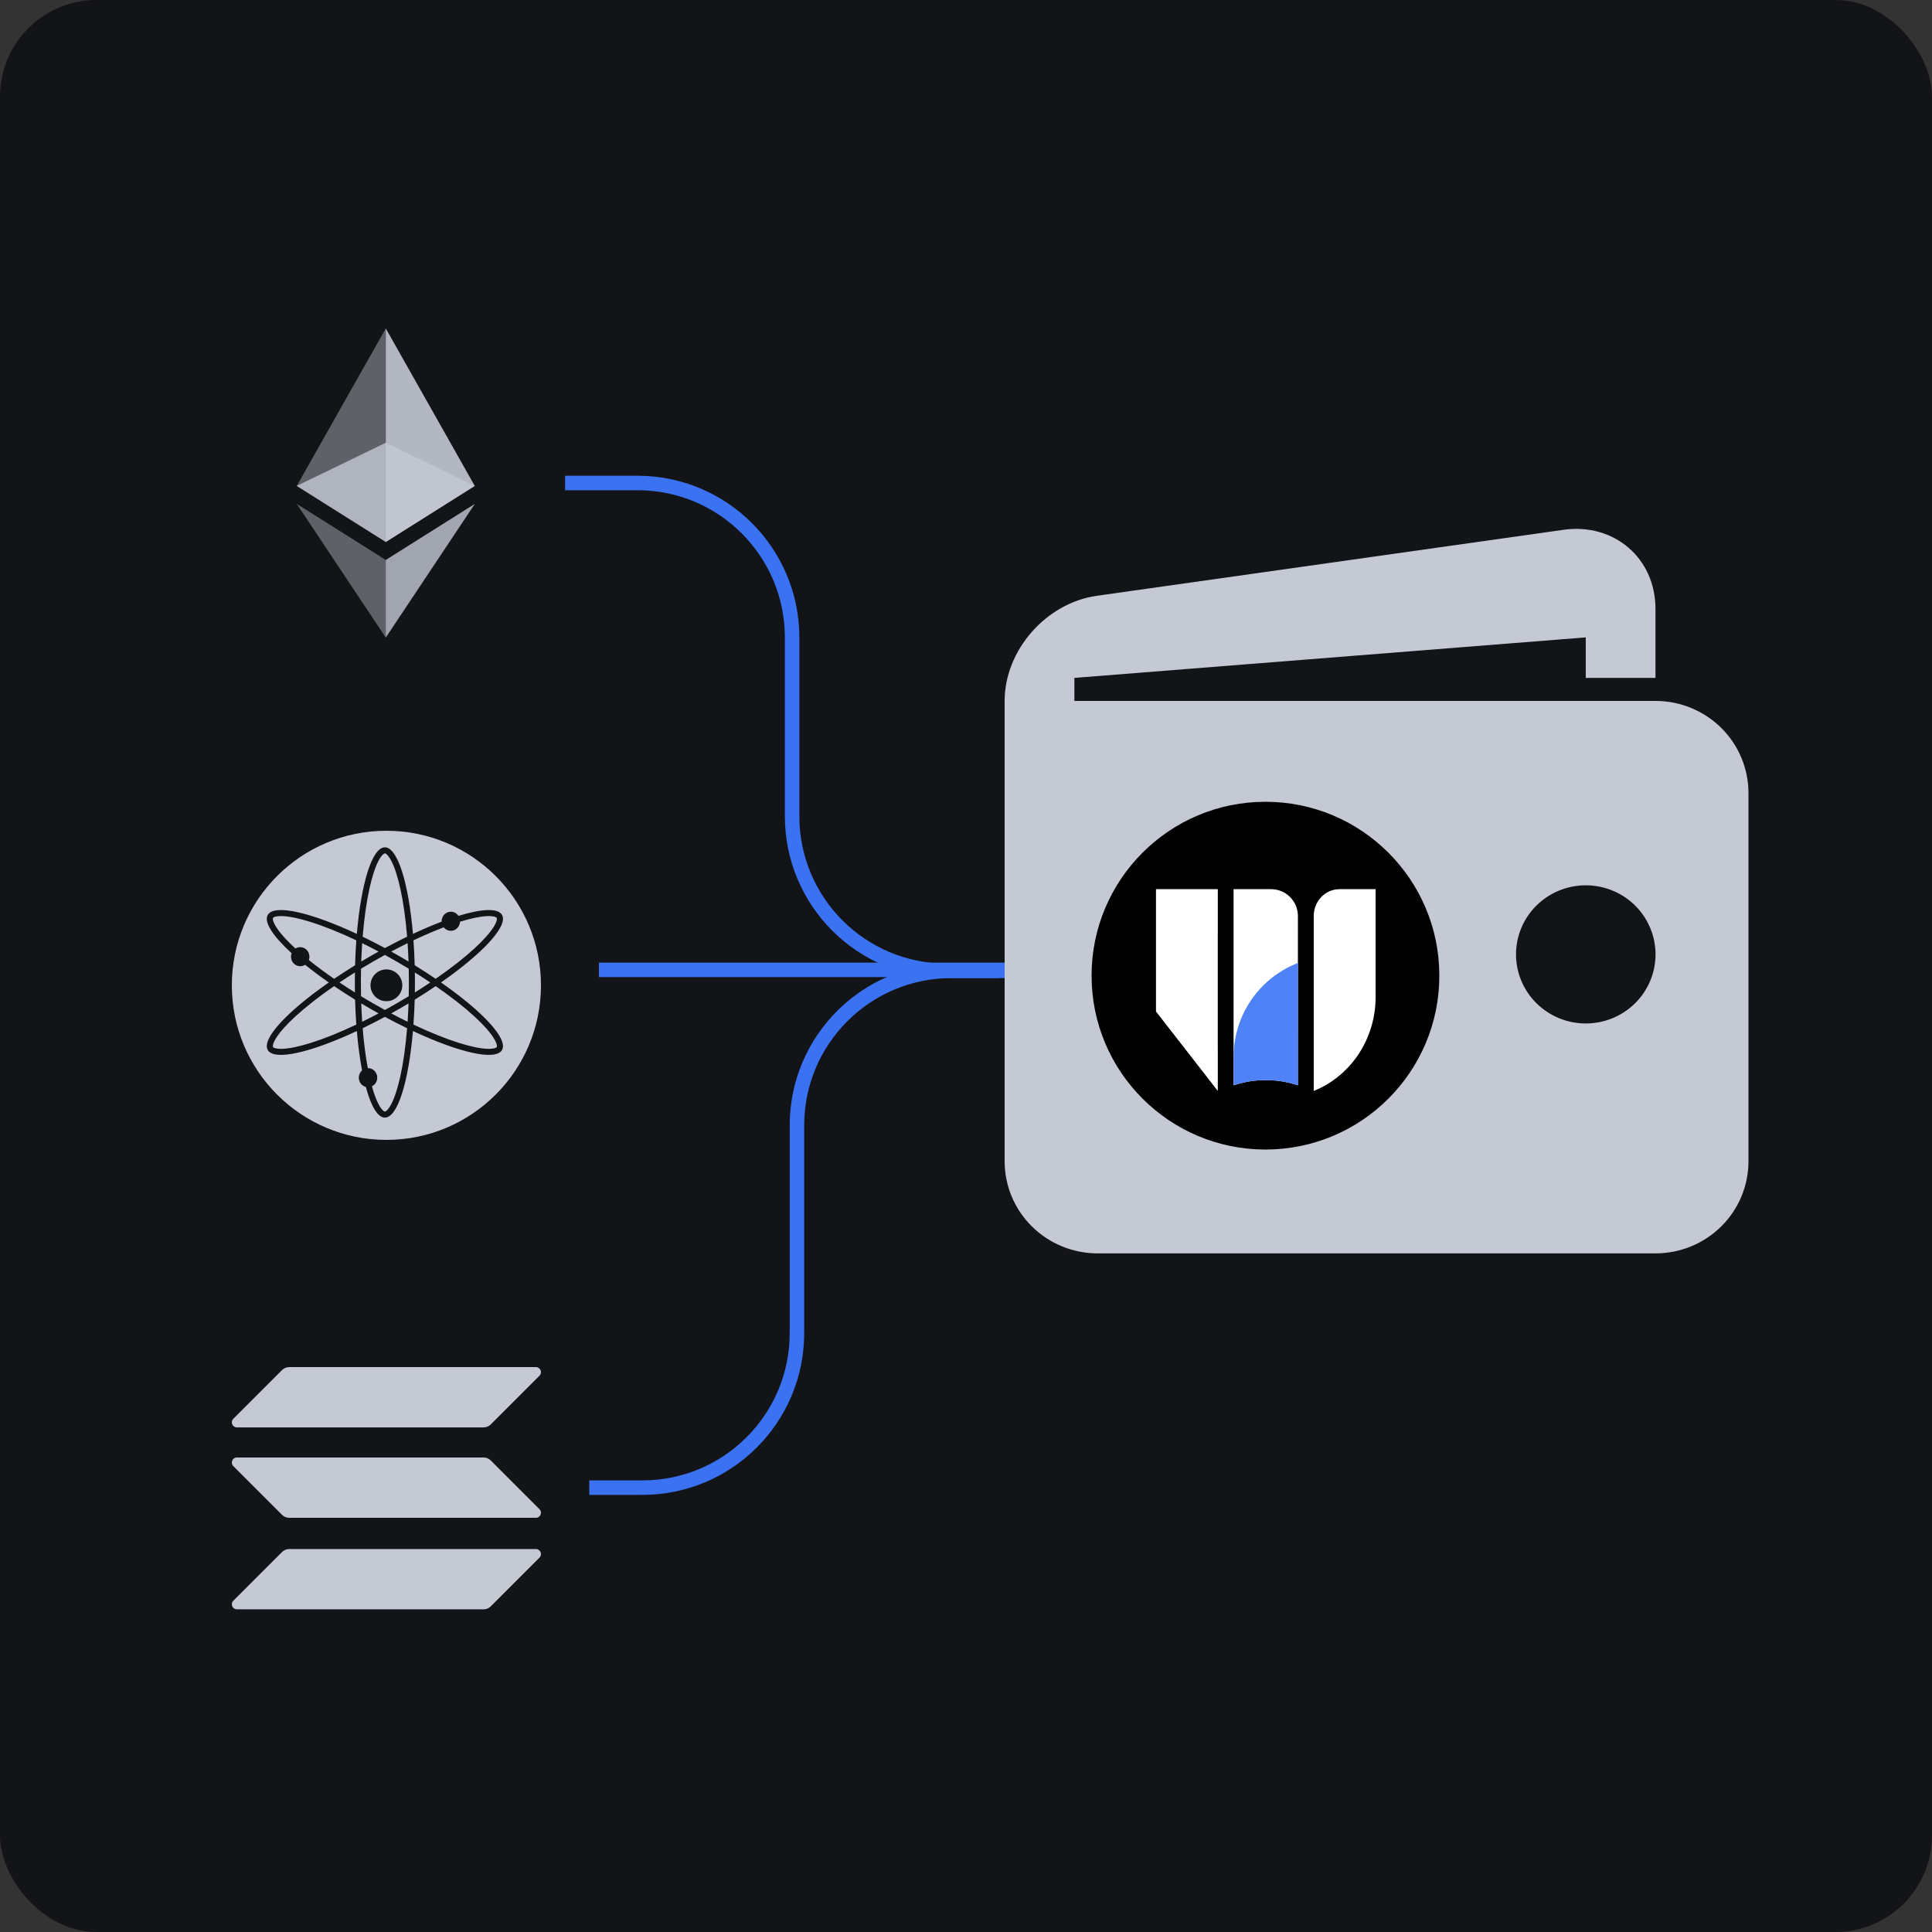 <svg width="160" height="160" viewBox="0 0 160 160" fill="none" xmlns="http://www.w3.org/2000/svg">
<rect x="0" y="0" width="160" height="160" fill="#333333" stroke="none"/>
<rect width="160" height="160" rx="8" fill="#131417"/>
<path d="M83.2 80.32H49.6" stroke="#3B72F2" stroke-width="1.2"/>
<path d="M46.8 40H52.8C59.869 40 65.6 45.731 65.6 52.8V67.6C65.6 74.669 71.331 80.4 78.4 80.4H82.8" stroke="#3B72F2" stroke-width="1.2"/>
<path d="M48.8 123.2H53.2C60.269 123.2 66 117.47 66 110.4V93.2C66 86.13 71.731 80.4 78.8 80.4H83.2" stroke="#3B72F2" stroke-width="1.2"/>
<path d="M137.1 58.047H88.975V56.141L131.325 52.786V56.141H137.1V50.422C137.1 46.228 133.67 43.285 129.481 43.876L90.823 49.343C86.63 49.938 83.2 53.853 83.2 58.047V96.174C83.2 98.197 84.011 100.137 85.455 101.566C86.899 102.997 88.858 103.8 90.9 103.8H137.1C139.142 103.8 141.101 102.997 142.545 101.566C143.989 100.137 144.8 98.197 144.8 96.174V65.673C144.8 63.65 143.989 61.711 142.545 60.281C141.101 58.851 139.142 58.047 137.1 58.047ZM131.325 84.759C130.566 84.759 129.815 84.611 129.114 84.323C128.414 84.035 127.777 83.614 127.241 83.082C126.705 82.551 126.279 81.92 125.989 81.226C125.699 80.532 125.55 79.788 125.55 79.036C125.55 78.285 125.7 77.541 125.99 76.847C126.281 76.153 126.706 75.523 127.243 74.992C127.78 74.461 128.417 74.039 129.118 73.752C129.819 73.465 130.57 73.317 131.329 73.317C132.861 73.318 134.33 73.921 135.413 74.994C136.496 76.067 137.104 77.523 137.104 79.04C137.103 80.558 136.494 82.013 135.41 83.085C134.326 84.158 132.857 84.76 131.325 84.759Z" fill="#C4C9D4"/>
<path d="M104.8 95.2C112.753 95.2 119.2 88.753 119.2 80.8C119.2 72.847 112.753 66.4 104.8 66.4C96.847 66.4 90.4 72.847 90.4 80.8C90.4 88.753 96.847 95.2 104.8 95.2Z" fill="black"/>
<path d="M107.486 86.597V89.882C105.758 89.303 103.887 89.303 102.159 89.882V73.636H105.262C105.852 73.636 106.418 73.87 106.836 74.287C107.253 74.704 107.488 75.27 107.488 75.86V77.384L107.486 86.597Z" fill="white"/>
<path d="M107.49 79.755V89.88C105.762 89.301 103.893 89.301 102.164 89.88V87.518C102.164 85.837 102.673 84.196 103.622 82.81C104.572 81.423 105.919 80.357 107.486 79.75L107.49 79.755Z" fill="#4F82F6"/>
<path d="M110.938 73.636C110.657 73.635 110.378 73.693 110.118 73.804C109.858 73.916 109.622 74.08 109.423 74.286C109.224 74.493 109.066 74.738 108.959 75.008C108.852 75.279 108.797 75.568 108.798 75.86V90.347C110.306 89.741 111.603 88.674 112.518 87.288C113.433 85.901 113.922 84.26 113.922 82.578V73.636H110.938Z" fill="white"/>
<path d="M100.853 77.384V73.636H95.734V83.769L100.853 90.346V86.597H100.85V77.384H100.853Z" fill="white"/>
<g opacity="0.8">
<path d="M31.948 36.667L24.576 40.241L31.948 44.884L39.318 40.241L31.948 36.667Z" fill="#C4C9D4"/>
</g>
<g opacity="0.65">
<path opacity="0.65" d="M24.576 40.239L31.948 44.882V27.2L24.576 40.239Z" fill="#C4C9D4"/>
</g>
<g opacity="0.9">
<path d="M31.948 27.2V44.882L39.317 40.239L31.948 27.2Z" fill="#C4C9D4"/>
</g>
<g opacity="0.65">
<path opacity="0.65" d="M24.576 41.73L31.948 52.801V46.373L24.576 41.73Z" fill="#C4C9D4"/>
</g>
<g opacity="0.8">
<path d="M31.948 46.373V52.801L39.323 41.73L31.948 46.373Z" fill="#C4C9D4"/>
</g>
<path d="M23.359 128.53C23.514 128.375 23.726 128.285 23.951 128.285H44.38C44.754 128.285 44.94 128.735 44.676 128.999L40.641 133.034C40.486 133.19 40.274 133.279 40.049 133.279H19.62C19.246 133.279 19.06 132.829 19.324 132.565L23.359 128.53Z" fill="#C4C9D4"/>
<path d="M23.359 113.462C23.52 113.307 23.733 113.217 23.951 113.217H44.38C44.754 113.217 44.94 113.668 44.676 113.932L40.641 117.967C40.486 118.122 40.274 118.212 40.049 118.212H19.62C19.246 118.212 19.06 117.762 19.324 117.498L23.359 113.462Z" fill="#C4C9D4"/>
<path d="M40.641 120.947C40.486 120.793 40.274 120.702 40.049 120.702H19.62C19.246 120.702 19.06 121.154 19.324 121.417L23.359 125.453C23.514 125.607 23.726 125.698 23.951 125.698H44.38C44.754 125.698 44.94 125.246 44.676 124.983L40.641 120.947Z" fill="#C4C9D4"/>
<path fill-rule="evenodd" clip-rule="evenodd" d="M32 94.4C39.069 94.4 44.8 88.67 44.8 81.6C44.8 74.531 39.069 68.8 32 68.8C24.931 68.8 19.2 74.531 19.2 81.6C19.2 88.67 24.931 94.4 32 94.4ZM32.038 70.766C31.936 70.673 31.884 70.671 31.875 70.671C31.866 70.671 31.814 70.673 31.712 70.766C31.608 70.862 31.483 71.028 31.349 71.283C31.081 71.793 30.825 72.564 30.604 73.558C30.355 74.676 30.159 76.042 30.035 77.572C30.633 77.862 31.249 78.176 31.875 78.514C32.501 78.176 33.117 77.862 33.715 77.572C33.591 76.042 33.395 74.676 33.146 73.558C32.925 72.564 32.669 71.793 32.401 71.283C32.267 71.028 32.142 70.862 32.038 70.766ZM31.351 78.802C30.891 78.557 30.438 78.326 29.994 78.109C29.961 78.601 29.935 79.109 29.916 79.629C30.151 79.489 30.389 79.349 30.63 79.21C30.872 79.07 31.112 78.934 31.351 78.802ZM29.552 77.342C29.911 73.147 30.816 70.171 31.875 70.171C32.934 70.171 33.839 73.147 34.198 77.342C35.033 76.951 35.831 76.612 36.572 76.33C36.572 76.318 36.572 76.307 36.572 76.295C36.572 75.859 36.914 75.505 37.335 75.505C37.597 75.505 37.828 75.641 37.965 75.848C39.886 75.257 41.237 75.184 41.574 75.767C42.103 76.684 39.977 78.955 36.521 81.363C39.977 83.771 42.103 86.042 41.574 86.959C41.044 87.876 38.013 87.171 34.198 85.385C33.839 89.579 32.934 92.556 31.875 92.556C31.275 92.556 30.725 91.602 30.296 90.014C29.962 89.93 29.715 89.618 29.715 89.247C29.715 89.005 29.819 88.789 29.985 88.644C29.802 87.685 29.654 86.585 29.552 85.385C25.737 87.171 22.706 87.876 22.176 86.959C21.646 86.042 23.773 83.771 27.228 81.363C26.514 80.866 25.857 80.374 25.268 79.899C25.151 79.975 25.012 80.019 24.863 80.019C24.441 80.019 24.099 79.665 24.099 79.229C24.099 79.128 24.117 79.031 24.151 78.942C22.611 77.534 21.831 76.364 22.176 75.767C22.706 74.85 25.737 75.556 29.552 77.342ZM34.24 77.875C35.126 77.455 35.969 77.094 36.747 76.799C36.887 76.974 37.099 77.085 37.335 77.085C37.746 77.085 38.08 76.751 38.098 76.331C39.027 76.044 39.79 75.891 40.347 75.868C40.636 75.857 40.841 75.882 40.977 75.924C41.108 75.966 41.136 76.01 41.14 76.018C41.145 76.025 41.169 76.071 41.139 76.206C41.108 76.344 41.027 76.534 40.873 76.778C40.565 77.265 40.026 77.872 39.275 78.561C38.43 79.335 37.344 80.188 36.08 81.06C35.53 80.687 34.95 80.312 34.344 79.939C34.324 79.228 34.289 78.538 34.24 77.875ZM31.349 91.443C31.157 91.079 30.972 90.581 30.8 89.963C31.061 89.838 31.242 89.564 31.242 89.247C31.242 88.81 30.9 88.457 30.478 88.457C30.474 88.457 30.47 88.457 30.466 88.457C30.464 88.457 30.461 88.457 30.459 88.457C30.278 87.489 30.133 86.374 30.035 85.154C30.633 84.865 31.249 84.55 31.875 84.212C32.501 84.55 33.117 84.866 33.715 85.155C33.591 86.685 33.395 88.051 33.146 89.169C32.925 90.163 32.669 90.934 32.401 91.443C32.267 91.698 32.142 91.864 32.038 91.96C31.936 92.054 31.884 92.055 31.875 92.055C31.866 92.055 31.814 92.054 31.712 91.96C31.608 91.864 31.483 91.698 31.349 91.443ZM27.669 81.06C26.902 80.53 26.2 80.008 25.578 79.506C25.609 79.42 25.626 79.326 25.626 79.229C25.626 78.793 25.285 78.439 24.863 78.439C24.718 78.439 24.582 78.481 24.467 78.553C23.72 77.868 23.183 77.263 22.877 76.778C22.722 76.534 22.641 76.344 22.61 76.206C22.58 76.071 22.605 76.025 22.609 76.018C22.613 76.01 22.641 75.966 22.773 75.924C22.908 75.882 23.114 75.857 23.402 75.868C23.978 75.891 24.774 76.055 25.746 76.361C26.84 76.704 28.122 77.218 29.509 77.875C29.461 78.538 29.426 79.228 29.406 79.939C28.8 80.312 28.22 80.687 27.669 81.06ZM27.669 81.666C26.405 82.538 25.319 83.392 24.475 84.166C23.724 84.854 23.184 85.462 22.877 85.949C22.722 86.193 22.641 86.383 22.61 86.522C22.58 86.656 22.605 86.702 22.609 86.71C22.613 86.717 22.641 86.761 22.773 86.802C22.908 86.845 23.114 86.87 23.402 86.858C23.978 86.835 24.774 86.672 25.746 86.366C26.84 86.022 28.122 85.509 29.509 84.851C29.461 84.189 29.426 83.498 29.406 82.788C28.8 82.415 28.22 82.04 27.669 81.666ZM29.393 82.191C28.951 81.915 28.524 81.638 28.114 81.363C28.524 81.088 28.951 80.811 29.393 80.536C29.389 80.809 29.386 81.085 29.386 81.363C29.386 81.642 29.389 81.918 29.393 82.191ZM29.899 82.503C29.891 82.129 29.887 81.749 29.887 81.363C29.887 80.978 29.891 80.598 29.899 80.224C30.22 80.029 30.547 79.835 30.88 79.643C31.214 79.45 31.546 79.264 31.875 79.084C32.204 79.264 32.535 79.45 32.869 79.643C33.203 79.835 33.53 80.03 33.85 80.224C33.859 80.598 33.863 80.978 33.863 81.363C33.863 81.748 33.859 82.129 33.85 82.503C33.53 82.698 33.203 82.891 32.869 83.084C32.535 83.277 32.204 83.463 31.875 83.643C31.546 83.463 31.214 83.277 30.88 83.084C30.547 82.891 30.22 82.698 29.899 82.503ZM29.916 83.098C29.935 83.618 29.961 84.126 29.994 84.618C30.438 84.401 30.891 84.17 31.351 83.926C31.112 83.793 30.872 83.657 30.63 83.518C30.389 83.379 30.151 83.239 29.916 83.098ZM34.24 84.852C35.628 85.51 36.91 86.022 38.003 86.366C38.975 86.672 39.771 86.835 40.347 86.858C40.636 86.87 40.841 86.845 40.977 86.802C41.108 86.761 41.136 86.717 41.14 86.71C41.145 86.702 41.169 86.656 41.139 86.522C41.108 86.383 41.027 86.193 40.873 85.949C40.565 85.462 40.026 84.854 39.275 84.166C38.43 83.392 37.344 82.538 36.08 81.666C35.53 82.04 34.95 82.415 34.344 82.788C34.324 83.498 34.289 84.189 34.24 84.852ZM34.357 80.536C34.798 80.811 35.225 81.088 35.635 81.363C35.225 81.638 34.798 81.915 34.357 82.191C34.361 81.918 34.364 81.642 34.364 81.363C34.364 81.085 34.361 80.809 34.357 80.536ZM33.833 79.629C33.815 79.109 33.789 78.601 33.755 78.109C33.312 78.326 32.858 78.557 32.399 78.802C32.638 78.934 32.878 79.07 33.119 79.21C33.36 79.349 33.599 79.489 33.833 79.629ZM33.755 84.618C33.312 84.401 32.858 84.17 32.399 83.926C32.638 83.793 32.878 83.657 33.119 83.518C33.36 83.379 33.599 83.239 33.833 83.098C33.815 83.618 33.789 84.126 33.755 84.618ZM33.317 81.598C33.317 82.326 32.727 82.915 32 82.915C31.273 82.915 30.683 82.326 30.683 81.598C30.683 80.871 31.273 80.282 32 80.282C32.727 80.282 33.317 80.871 33.317 81.598Z" fill="#C4C9D4"/>
</svg>